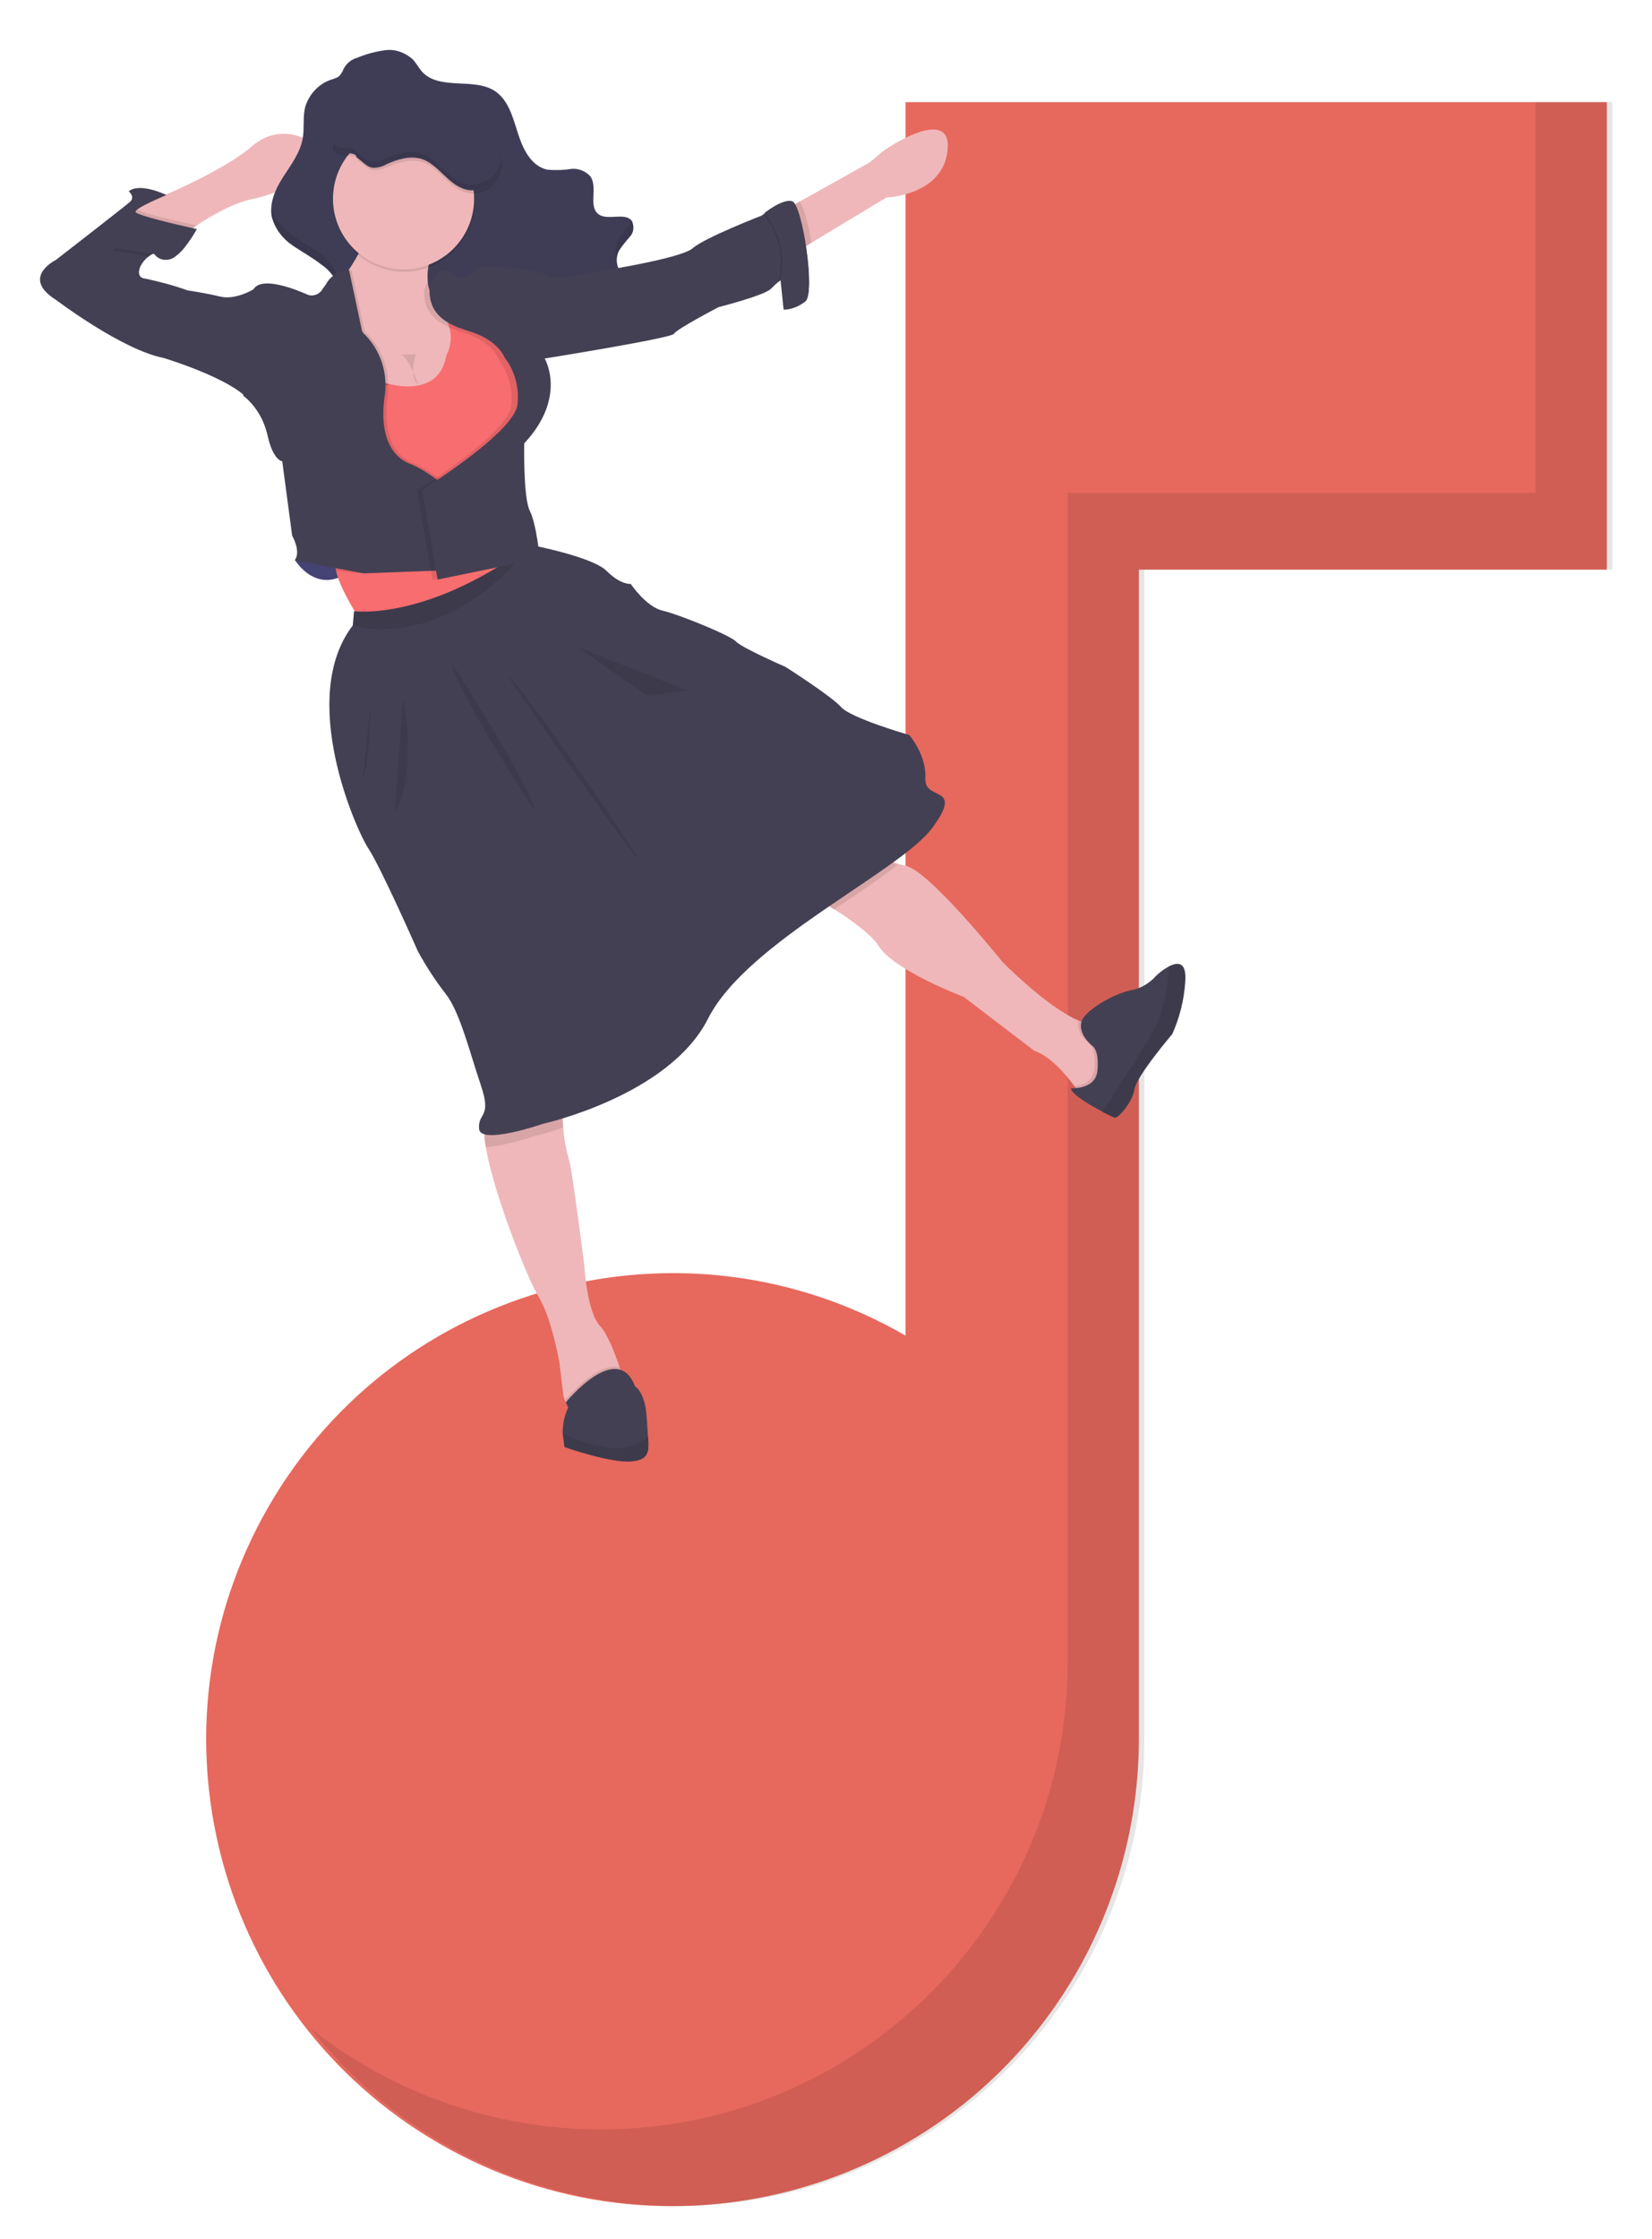 <?xml version="1.0" encoding="utf-8"?>
<!-- Generator: Adobe Illustrator 23.0.2, SVG Export Plug-In . SVG Version: 6.00 Build 0)  -->
<svg version="1.1" id="a0c20882-2d18-455a-ade1-f7c359a0c63a"
	 xmlns="http://www.w3.org/2000/svg" xmlns:xlink="http://www.w3.org/1999/xlink" x="0px" y="0px" viewBox="0 0 266.9 361.6"
	 style="enable-background:new 0 0 266.9 361.6;" xml:space="preserve">
<style type="text/css">
	.st0{fill:#E7685D;}
	.st1{opacity:0.1;enable-background:new    ;}
	.st2{fill:#EFB7B9;}
	.st3{fill:#3F3D56;}
	.st4{opacity:0.1;}
	.st5{fill:#4C4981;}
	.st6{fill:#444053;}
	.st7{fill:#F86D70;}
	.st8{fill:#925978;}
</style>
<title>compose music</title>
<path class="st0" d="M146.3,16.5v199.2c-36-20.8-82.1-8.4-102.9,27.6c-20.8,36-8.4,82.1,27.6,102.9c36,20.8,82.1,8.4,102.9-27.6
	c6.6-11.5,10.1-24.5,10.1-37.8V92h75.6V16.5H146.3z"/>
<path class="st1" d="M248.1,16.5v63.1h-75.6v188.8c0,41.7-33.8,75.5-75.4,75.5c-17,0-33.5-5.7-46.9-16.3
	c25.8,32.7,73.3,38.3,106,12.4c18.1-14.3,28.7-36.1,28.7-59.2V92h75.6V16.5H248.1z"/>
<path class="st2" d="M20.1,34.3l0.3,2.2l9.4,1.3c0,0,0.8-0.6,2-1.4c2.2-1.5,6-3.7,9.2-4.3c4.9-1,20.7-8.1,15.6-8.5s-4.6,0.6-4.6,0.6
	s-5.6-5.5-11.4-0.5c-4.4,3.8-14,7.9-18.4,9.7C20.9,34,20.1,34.3,20.1,34.3z"/>
<path class="st3" d="M57.8,9.3c1.4-0.6,3-1,4.5-1.2c1.6-0.2,3.1,0.4,4.3,1.4c0.6,0.6,1,1.4,1.6,2.1c2.9,3.1,8.5,0.8,11.9,3.2
	c2.1,1.5,2.8,4.3,3.6,6.8s2.1,5.2,4.7,5.8c1.2,0.1,2.5,0.1,3.7-0.1c1.2-0.2,2.5,0.3,3.3,1.2c1.2,1.8-0.4,4.8,1.3,6.1
	c1.5,1.1,4.3-0.4,5.4,1.1c0.4,0.9,0.3,1.9-0.4,2.6c-0.6,0.7-1.2,1.4-1.7,2.2c-0.8,1.6-0.2,3.6,1.4,4.5c0.6,0.3,1.2,0.4,1.9,0.4
	c1.1-0.1,2.2-0.7,3.2-0.2c0.6,0.4,1,1.1,1,1.8c0.1,2.5-1.7,4.6-4.2,4.9c-1.8,0.1-3.5-0.9-5.2-1.7s-3.6-1.6-5.3-0.9
	c-0.8,0.4-1.5,0.9-2.1,1.5c-1.9,1.6-4.1,2.9-6.5,3.9c-2.1,0.8-4.5,1.3-6.5,0.3c-2.2-1.1-3.4-3.9-5.8-4.8s-5.1,0.7-7.4,2.1
	s-5.3,2.5-7.4,0.8c-2.2-1.8-1.5-5.4-2.9-7.9c-0.5-0.9-1.3-1.8-2.2-2.4c-1.5-1.2-3.2-2.1-4.8-3.2c-1.6-1.1-2.8-2.7-3.3-4.6
	c-0.4-2.3,0.6-4.5,1.9-6.5s2.7-3.9,3.1-6.1c0.3-1.7,0-3.5,0.4-5.1c0.6-2,2.1-3.7,4.1-4.4c1.1-0.4,1.3-0.3,1.9-1.3
	C55.8,10.3,56.7,9.6,57.8,9.3z"/>
<g class="st4">
	<path d="M95.7,29.1c0.2,1,0.3,2,0.2,3C95.7,31.1,95.6,30.1,95.7,29.1z"/>
	<path d="M100,40.5c-0.2,0.3-0.3,0.7-0.3,1.1c-0.4-0.9-0.3-1.9,0.1-2.8c0.5-0.8,1.1-1.5,1.7-2.2c0.2-0.3,0.4-0.6,0.5-1l0.1,0.1
		c0.4,0.9,0.3,1.9-0.4,2.6C101.1,39,100.5,39.7,100,40.5z"/>
	<path d="M47,37.8c1.5,1.2,3.2,2,4.8,3.2c0.9,0.6,1.6,1.4,2.2,2.4c1.4,2.5,0.7,6.1,2.9,7.9c2.1,1.7,5.1,0.5,7.4-0.8s4.9-3,7.4-2.1
		s3.5,3.6,5.8,4.8c2,1,4.4,0.5,6.5-0.3c2.4-0.9,4.6-2.2,6.5-3.9c0.6-0.6,1.3-1.1,2.1-1.5c1.7-0.7,3.6,0,5.3,0.9s3.3,1.8,5.2,1.7
		c2.2-0.2,3.9-1.9,4.1-4.1c0.1,0.3,0.2,0.6,0.2,0.9c0.2,2.5-1.7,4.7-4.1,4.9c-1.8,0.1-3.5-0.9-5.2-1.7s-3.6-1.6-5.3-0.9
		c-0.8,0.4-1.5,0.9-2.1,1.5c-1.9,1.6-4.1,2.9-6.5,3.9c-2.1,0.8-4.5,1.3-6.5,0.3c-2.3-1.1-3.4-3.9-5.8-4.8s-5.1,0.7-7.4,2.1
		s-5.3,2.5-7.4,0.8c-2.2-1.8-1.5-5.4-2.9-7.9c-0.5-0.9-1.3-1.7-2.2-2.4c-1.5-1.2-3.2-2.1-4.8-3.2c-1.6-1.1-2.8-2.7-3.3-4.6
		c-0.1-0.4-0.1-0.8-0.1-1.2C44.5,35.4,45.6,36.8,47,37.8z"/>
</g>
<path class="st5" d="M51.1,89.8l-3.4,0.7c0,0,3.4,5.6,8.6,1.9S51.1,89.8,51.1,89.8z"/>
<path class="st1" d="M51.1,89.8l-3.4,0.7c0,0,3.4,5.6,8.6,1.9S51.1,89.8,51.1,89.8z"/>
<path class="st2" d="M125.5,141.5c0,0,4.8,2.5,9.2,5.3c3.2,2,6.2,4.3,7.2,5.9c2.4,4,13.8,8.3,13.8,8.3l11.4,8.7
	c2.7,0.9,5.3,4.1,6.4,5.6c0.3,0.4,0.5,0.7,0.5,0.7l4.6-0.6l2.4-3.1c0,0,0.6-6.9-4.1-6.8c-0.9,0-1.8-0.3-2.7-0.7
	c-5.1-2.2-12.2-9.4-12.2-9.4s-12.1-15.1-15.8-15.6c-0.4-0.1-0.8-0.2-1.1-0.3c-3.7-1.3-9-6-9-6L125.5,141.5z"/>
<path class="st2" d="M78.5,185.3c1.2,7.3,6.7,21.2,8.5,24.1c2.2,3.6,3.4,10.8,3.4,10.8l0.6,5c0.1,0.7,0.4,1.3,0.7,1.9
	c0.2,0.3,0.4,0.7,0.6,1l9.1-2.8c0,0-0.5-2.1-1.3-4.5s-2-5.4-3.1-6.6c-2.2-2.2-2.6-9.9-2.6-9.9s-1.9-14.9-2.4-16.7
	c-0.5-1.8-0.9-3.6-1-5.5c-0.1-1-0.1-2.1-0.2-3.4c-0.2-3.7-0.7-7.4-1.4-11l-10.6,1.9l-0.3,11.9C78.2,182.7,78.2,184.1,78.5,185.3z"/>
<path class="st1" d="M173.5,175.4c0.3,0.4,0.5,0.7,0.5,0.7l4.6-0.6l2.4-3.1c0,0,0.6-6.9-4.1-6.8c-0.9,0-1.8-0.3-2.7-0.7
	c-0.4,2.1,1.9,3.8,1.9,3.8s1,0.7,0.7,3.9C176.6,174.8,174.7,175.3,173.5,175.4z"/>
<path class="st6" d="M173,175.8c0.3,1.1,3.2,2.7,5.2,3.8c1,0.5,1.8,0.9,1.9,0.9c0.5,0.2,2.9-2.5,3.2-4.6s6.1-8.9,6.1-8.9
	c1.2-2.7,1.9-5.5,2.1-8.5c0.2-3-1-3.2-2.5-2.5c-1,0.5-2,1.3-2.7,2.1c-1,0.9-2.2,1.6-3.5,1.8c-1.8,0.4-3.5,1.2-5.1,2.2
	c-1.4,0.9-2.8,2-3,3c-0.5,2.1,1.9,3.9,1.9,3.9s1,0.7,0.7,3.9S172.9,175.7,173,175.8z"/>
<path class="st1" d="M178.1,179.6c1,0.5,1.8,0.9,1.9,0.9c0.5,0.2,2.9-2.5,3.2-4.6s6.1-8.9,6.1-8.9c1.2-2.7,1.9-5.5,2.1-8.5
	c0.2-3-1-3.2-2.5-2.5c-0.2,2.3-0.8,6.9-2,9.3C185.6,168.1,179.7,177.1,178.1,179.6z"/>
<path class="st1" d="M91.8,226.9l-0.1,0.2c0.2,0.3,0.4,0.7,0.6,1l9.1-2.8c0,0-0.5-2.1-1.3-4.5c-3.6-1-8.8,5.3-8.8,5.3L91.8,226.9z"
	/>
<path class="st6" d="M91.2,233.7c0,0,7.6,2.7,11,2.3c2.6-0.3,2.7-1.5,2.5-4c-0.1-0.8-0.1-1.7-0.2-2.8c-0.2-4.4-1.9-5.3-1.9-5.3
	c-2.9-7.6-11.2,2.6-11.2,2.6l0.4,0.8c-0.6,1.3-0.9,2.7-0.9,4.1C91,232.2,91.1,233,91.2,233.7z"/>
<path class="st1" d="M91.2,233.7c0,0,7.6,2.7,11,2.3c2.6-0.3,2.7-1.5,2.5-4c-1.7,1.4-4,2.1-6.2,1.8c-2.6-0.3-5.2-1.1-7.6-2.3
	C91,232.2,91.1,233,91.2,233.7z"/>
<path class="st2" d="M53.4,48.9l3,13l0.6,2.7l5.5,0.7l5.7,0.7l6.2-2.2c0,0,1.7-5.9,0.3-10.3c-0.4-1.6-1.5-2.9-2.9-3.8
	c-0.4-0.3-0.8-0.6-1.2-0.9c-0.4-0.4-0.7-0.9-1-1.4c-0.3-0.7-0.5-1.4-0.5-2.1c-0.3-3.5,1.9-7.4,1.9-7.4S58,33.5,59,36.3
	c0.7,1.9-1.2,5.1-2.6,7.2c-0.8,1.1-1.4,1.9-1.4,1.9L53.4,48.9z"/>
<circle class="st1" cx="65.3" cy="32.5" r="11.4"/>
<circle class="st2" cx="65.2" cy="32.1" r="11.4"/>
<path class="st7" d="M54.3,92.2c0.5,2.5,3,6.5,3,6.5l15.9,3.9l11.3-11.9v-0.1C84.2,89.4,79.8,75.4,83,72c3.3-3.6,2-13.7,2-13.7
	s-5.7-6.5-6.8-8.1s-8.5-2.8-8.5-2.8c0.4,0.5,0.7,1,1,1.4c0.8,1.2,1.4,2.5,1.8,3.8c0.5,1.4,0.4,2.8-0.1,4.2c-0.2,0.3-0.3,0.7-0.4,1.1
	c-1.2,5.4-6.9,4.7-9.1,4.1c-0.6-0.1-0.9-0.3-0.9-0.3l-5.4,0.2L53,62c0,0,1.6,26.8,1.2,28.9C54.1,91.3,54.2,91.7,54.3,92.2z"/>
<path class="st8" d="M53.1,63.4l9.9-1.3h-0.2c-0.6-0.1-0.9-0.3-0.9-0.3L56.4,62L53,62.1C53,62.1,53,62.6,53.1,63.4z"/>
<polygon class="st8" points="64.1,100.3 68.4,101.4 75.1,100.5 76.9,98.7 "/>
<polygon class="st8" points="71.2,102.1 73.2,102.5 74,101.7 "/>
<path class="st1" d="M54.3,92.2c2.5,0.3,4.9,0.4,4.9,0.4l13.1-0.5V78.4c-1.6-1.4-3.3-2.6-5.3-3.5c-2.3-0.8-5-3.2-4.5-9.6
	c0-0.4,0.1-0.8,0.1-1.1c0.1-0.7,0.1-1.4,0.1-2.1c0-3.2-1.3-6.2-3.6-8.4c-0.1-0.1-0.1-0.1-0.2-0.2l-2.1-9.9c-0.1,0-0.3,0-0.4,0.1
	c-0.8,1.1-1.4,1.9-1.4,1.9l-1.6,3.4l3,13L53,62c0,0,1.6,26.8,1.2,28.9C54.1,91.3,54.2,91.7,54.3,92.2z"/>
<path class="st6" d="M58.7,92.6l13.1-0.5V78.5c-1.6-1.4-3.3-2.6-5.3-3.5c-2.4-0.8-5.3-3.5-4.4-10.7c0.7-3.9-0.6-7.9-3.5-10.6
	l-0.2-0.2l-2.1-9.9c-1.4,0.1-2.6,0.8-3.4,1.9c-0.2,0.4-0.5,0.8-0.8,1.2c-0.5,0.9-1.7,1.3-2.6,0.8c-1.4-0.6-7.3-3.1-8.6-0.7
	s-1.6,17.1-1.6,17.1c2,1.6,3.3,3.8,3.9,6.3c0.9,4.2,2.4,4.3,2.4,4.3l1.6,12c0,0,1.5,2.6,0.4,4"/>
<path class="st6" d="M52.2,46.6l2.2,6.7l4.3,0.4l-0.2-0.2l-2.1-9.9c-1.4,0.1-2.6,0.8-3.4,1.9C52.8,45.9,52.5,46.3,52.2,46.6z"/>
<path class="st1" d="M20.1,34.3l0.3,2.2l9.4,1.3c0,0,0.8-0.6,2-1.4c-1-0.2-5.7-1.2-8.2-2c-0.9-0.3-1.5-0.5-1.5-0.7s0.1-0.2,0.2-0.3
	C20.9,34,20.1,34.3,20.1,34.3z"/>
<path class="st6" d="M9,48.4c0,0,10.7,8.1,17.4,9.4c0,0,9.3,2.8,13,6l4-15.4l-2.4-1.7c0,0-2.9,1.8-5.4,1.2s-5.3-1-5.3-1
	c-2.2-0.8-4.5-1.4-6.8-1.9c-1.8-0.1-1.1-2.5,0.7-3.7c0.2-0.2,0.5-0.3,0.8-0.4c0.7,1,2,1.2,3,0.7c0.7-0.4,1.3-1,1.8-1.6l0,0
	c0.7-0.9,1.4-1.9,2-3c0,0-5.6-1.2-8.4-2.1c-0.9-0.3-1.5-0.5-1.5-0.7c-0.1-0.6,5-2.7,5-2.7s-4.3-2.1-6.1-0.6c0,0,1.1,0.9,0.2,1.7
	s-12,9.4-12,9.4S3.3,44.8,9,48.4z"/>
<path class="st1" d="M18.2,40.5l5.9,0.9c0.2-0.2,0.5-0.3,0.8-0.4c0.7,1,2,1.2,3,0.7c0.7-0.4,1.3-1,1.8-1.6l0,0
	c0.6-0.8,1.1-1.7,1.6-2.5c0,0-5.6-1.2-8.4-2.1L18.2,40.5z"/>
<path class="st6" d="M18.6,40.1l6.3,0.9c0.7,1,2,1.2,3,0.7c1.8-1,3.8-4.7,3.8-4.7s-5.6-1.2-8.4-2.1L18.6,40.1z"/>
<path class="st1" d="M136,133.6l-10.5,8c0,0,4.8,2.5,9.2,5.3c3.9-2.6,7.5-5,10.3-7.2C141.3,138.3,136,133.6,136,133.6z"/>
<path class="st1" d="M78.5,185.3c2.6-0.3,5.2-0.9,7.7-1.8c0,0,1.9-0.4,4.8-1.4c-0.1-1-0.1-2.1-0.2-3.4c-0.2-3.7-0.7-7.4-1.4-11
	l-10.6,1.9l-0.3,11.9C78.2,182.7,78.2,184.1,78.5,185.3z"/>
<path class="st6" d="M59.5,137c2.1,3.2,8,16.6,8,16.6c1.3,2.4,2.8,4.7,4.5,6.9c2.3,2.9,3.9,9.5,5.7,14.8s-0.5,4.3-0.3,7
	s10.3-0.8,10.3-0.8s20.4-4.5,26.7-17s31.2-23.8,36.3-30.9c5.1-7-1.4-4.1-1.2-7.9c0.2-3.8-2.6-7-2.6-7s-9.4-2.7-11-4.5s-9-6.5-9-6.5
	s-7.1-3.1-8-4.1s-9.3-4.4-11.9-5s-5.1-4.3-5.1-4.3s-1.6,0.2-3.9-2.1S85.7,88,85.7,88c-16.8,12.4-28.5,10.7-28.5,10.7L57,101
	C48.1,112.6,57.4,133.8,59.5,137z"/>
<path class="st1" d="M57,101c0,0,14.6,4.8,28.7-12.9c-16.8,12.3-28.5,10.6-28.5,10.6L57,101z"/>
<path class="st1" d="M82,109.2c0,0,19.5,28.2,20.8,29.2S83.1,108.9,82,109.2z"/>
<path class="st1" d="M73,107.1c0,0,13.5,21,13.3,23.8C86.3,130.9,73.2,110.7,73,107.1z"/>
<path class="st1" d="M65.1,112.8c0,0,2.5,11.8-1.3,18.4L65.1,112.8z"/>
<path class="st1" d="M59.9,113.5c0,0-0.2,10.2-1.3,12.3L59.9,113.5z"/>
<polygon class="st1" points="93.1,104.4 111,111.5 104.5,112.3 "/>
<path class="st1" d="M57.7,25.8c0.9,0.6,1.6,1.6,2.7,1.7c0.8,0,1.5-0.2,2.2-0.5c1.8-0.8,3.8-1.4,5.7-0.8c2.6,0.9,4.1,3.9,6.7,4.8
	c0.8,0.3,1.7,0.3,2.5,0.1c0.5-0.1,1-0.3,1.4-0.6c1-0.6,1.7-1.7,2-2.8c0.4-2.1-0.4-4.2-2-5.5c-1.6-1.3-3.5-2.2-5.6-2.5
	c-5.3-1.2-10.8-0.8-16.2-0.4c-0.4,0-0.9,0.1-1.3,0.3c-0.8,0.6-2.2,3.7-1.9,4.7C54.4,25.6,57.5,24.6,57.7,25.8z"/>
<path class="st3" d="M57.6,25.4c0.9,0.6,1.6,1.6,2.7,1.7c0.8,0,1.5-0.2,2.2-0.6c1.8-0.8,3.8-1.4,5.7-0.8c2.6,0.9,4.1,3.9,6.7,4.8
	c0.8,0.3,1.7,0.3,2.5,0.1c0.5-0.1,1-0.3,1.4-0.6c1-0.6,1.8-1.7,2.1-2.8c0.4-2.1-0.4-4.2-2.1-5.6c-1.6-1.3-3.5-2.2-5.6-2.5
	C68,18,62.6,18.4,57.2,18.8c-0.4,0-0.9,0.1-1.3,0.3c-0.8,0.6-2.2,3.7-1.9,4.7C54.4,25.3,57.5,24.2,57.6,25.4z"/>
<path class="st2" d="M127.2,33.7l1.7,6.9l2.2-1.4l12.1-7.3c0,0,9.2-0.3,9.9-7.7s-10.2-0.1-10.8,0.5s-1.9,1.6-1.9,1.6l-11.3,6.3
	L127.2,33.7z"/>
<path class="st1" d="M127.2,33.7l1.7,6.9l2.2-1.4c-0.5-3.1-1.3-6-2-6.7L127.2,33.7z"/>
<path class="st1" d="M67.4,79.2l2.5,14.5l14.6-3c-0.4-1.1-4.7-15.1-1.6-18.6c3.3-3.6,2-13.7,2-13.7s-5.7-6.5-6.8-8.1
	s-8.5-2.8-8.5-2.8c-0.3-0.7-0.5-1.4-0.5-2.1c-0.2,0.5-0.4,1-0.6,1.6c0,2.6,1.1,4.5,3.9,5.8c0.2,0.1,0.5,0.2,0.8,0.3
	c0.4,0.2,0.9,0.4,1.4,0.5l0.2,0.1c4.7,1.4,5.7,4.2,5.7,4.2c1.6,2.2,2.4,4.9,2.1,7.6C82.3,69.9,67.4,79.2,67.4,79.2z"/>
<path class="st6" d="M68.2,79.1l2.5,14.5l16.5-3.4c0,0-0.5-5.5-1.6-7.7s-0.9-10.9-0.9-10.9c7-7.5,3.3-13.7,3.3-13.7s20.6-3.3,20.9-4
	s7.2-4.3,7.2-4.3s7.5-1.9,8.5-3c0.4-0.4,0.8-0.8,1.2-1.1c0.1-0.1,0.3-0.2,0.4-0.3l0.5,4.8h0.2c1.2-0.1,2.3-0.6,3.2-1.3
	c1.7-1.3-0.5-15.6-2.1-16.1c-0.3-0.1-0.6-0.1-1,0c-1.3,0.4-2.5,1.1-3.5,1.9l-0.3,0.2l-0.1,0.1c0,0-9.3,3.6-11.2,5.3S95.7,44,95.7,44
	s-6.5,1.5-7.3,0.6s-10.8-2.4-11.6-1s-3.1,1.2-3.1,1.2c-1.6-1.9-2.8-1.1-3.4-0.1c-0.4,0.6-0.7,1.4-0.9,2.1c0,2.9,1.3,4.8,4.7,6.1
	c0.5,0.2,1.1,0.4,1.7,0.6c4.7,1.4,5.7,4.2,5.7,4.2c1.7,2.2,2.4,4.9,2.1,7.6C83.2,69.8,68.2,79.1,68.2,79.1z"/>
<path class="st1" d="M127.2,32.6c0.2,0,0.4,0,0.5,0.1c1.7,0.5,3.8,14.8,2.1,16.1c-0.9,0.6-1.8,1.1-2.9,1.2h-0.2l-0.5-4.8
	c-0.1,0.1-0.3,0.2-0.4,0.3v-0.2c0.9-3.7,0-7.6-2.4-10.6L127.2,32.6z"/>
<path class="st6" d="M126.1,45.2l0.5,4.8c1.3-0.1,2.5-0.6,3.5-1.4c1.7-1.3-0.5-15.6-2.1-16.1c-1.3-0.4-3.6,1.2-4.5,1.9
	C126.1,37.5,127,41.5,126.1,45.2z"/>
<path class="st6" d="M74.1,52.9l2.4-2.2l-6.2-6c-0.4,0.6-0.7,1.4-0.9,2.1C69.4,49.6,70.7,51.5,74.1,52.9z"/>
<path class="st1" d="M57.5,24.5c0.9,0.6,1.6,1.6,2.7,1.7c0.8,0,1.5-0.2,2.2-0.6c1.8-0.8,3.8-1.4,5.7-0.8c2.6,0.9,4.1,3.9,6.7,4.8
	c0.8,0.3,1.7,0.3,2.5,0.1c1.7-0.4,3.1-1.7,3.5-3.4c0.1-0.4,0.1-0.8,0.1-1.3c0.2,0.7,0.2,1.4,0,2.1c-0.3,1.2-1,2.2-2.1,2.8
	c-0.4,0.3-0.9,0.5-1.4,0.6c-0.8,0.2-1.7,0.1-2.5-0.1c-2.6-0.9-4.1-3.9-6.7-4.8c-1.9-0.6-3.9,0-5.7,0.8c-0.7,0.4-1.4,0.6-2.2,0.6
	c-1.1-0.1-1.8-1.1-2.7-1.7c-0.1-1.2-3.3-0.1-3.7-1.5c0-0.2,0-0.4,0-0.6C54.6,24.3,57.4,23.4,57.5,24.5z"/>
<path class="st1" d="M67.2,57.2c0,0-1.3,3.7,0.4,4.9c0,0-1.8-4.9-2.9-4.8"/>
<path class="st2" d="M148.7,21.4c0,0-8.5,7.3-2.3,8.5S148.7,21.4,148.7,21.4z"/>
</svg>
